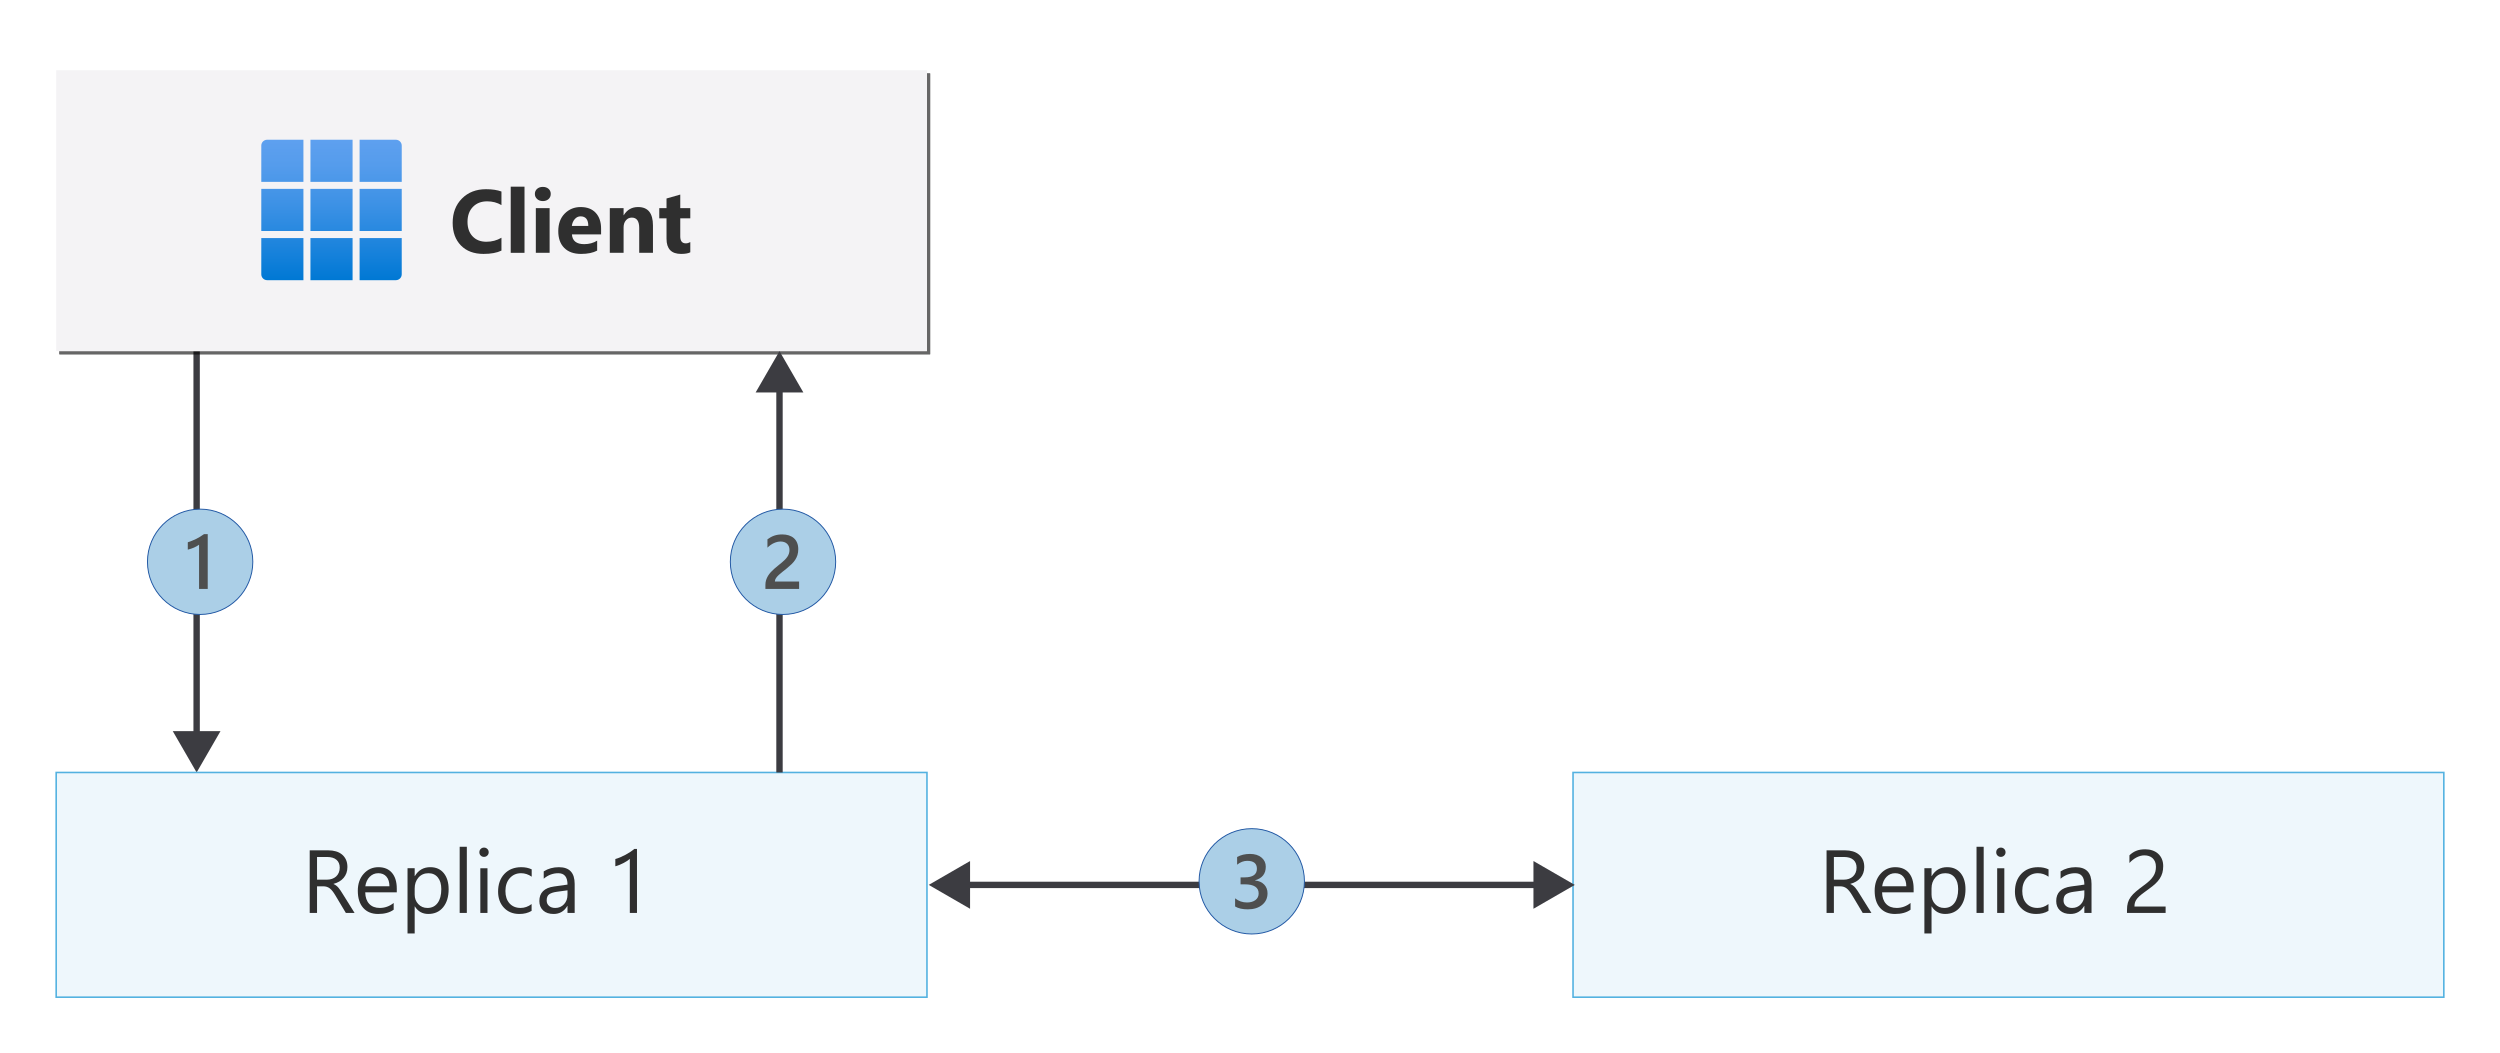<?xml version="1.0" encoding="UTF-8"?>
<svg xmlns="http://www.w3.org/2000/svg" xmlns:xlink="http://www.w3.org/1999/xlink" viewBox="0 0 391.6 165">
  <defs>
    <linearGradient id="linear-gradient" x1="-512.072" y1="-4401.488" x2="-512.072" y2="-4379.488" gradientTransform="translate(564 -4357.6) scale(1 -1)" gradientUnits="userSpaceOnUse">
      <stop offset="0" stop-color="#0078d4"/>
      <stop offset=".16" stop-color="#1380da"/>
      <stop offset=".53" stop-color="#3c91e5"/>
      <stop offset=".82" stop-color="#559cec"/>
      <stop offset="1" stop-color="#5ea0ef"/>
    </linearGradient>
  </defs>
  <g isolation="isolate">
    <g id="Shapes">
      <rect width="391.6" height="165" fill="#fff"/>
      <g>
        <line x1="30.8" y1="55" x2="30.8" y2="115.618" fill="none" stroke="#3c3c41" stroke-miterlimit="10"/>
        <polygon points="27.06 114.523 30.8 121 34.54 114.523 27.06 114.523" fill="#3c3c41"/>
      </g>
      <g>
        <rect x="8.8" y="121" width="136.4" height="35.2" fill="#fff"/>
        <rect x="8.8" y="121" width="136.4" height="35.2" fill="#53b1e0" opacity=".1"/>
        <rect x="8.8" y="121" width="136.4" height="35.2" fill="none" stroke="#53b1e0" stroke-width=".25"/>
      </g>
      <g>
        <rect x="246.4" y="121" width="136.4" height="35.2" fill="#fff"/>
        <rect x="246.4" y="121" width="136.4" height="35.2" fill="#53b1e0" opacity=".1"/>
        <rect x="246.4" y="121" width="136.4" height="35.2" fill="none" stroke="#53b1e0" stroke-width=".25"/>
      </g>
      <g>
        <g mix-blend-mode="multiply" opacity=".6">
          <rect x="9.3" y="11.5" width="136.4" height="44"/>
          <rect x="9.3" y="11.5" width="136.4" height="44"/>
        </g>
        <g>
          <rect x="8.8" y="11" width="136.4" height="44" fill="#fff"/>
          <rect x="8.8" y="11" width="136.4" height="44" fill="#f4f3f5"/>
        </g>
      </g>
      <path d="M48.628,37.288h6.6v6.6h-6.6v-6.6ZM40.928,28.488h6.6v-6.6h-5.679c-.509,0-.921.412-.921.921v5.679ZM41.849,43.888h5.679v-6.6h-6.6v5.679c0,.509.412.921.921.921h0ZM40.928,36.188h6.6v-6.6h-6.6v6.6ZM56.328,43.888h5.679c.509,0,.921-.412.921-.921h0v-5.679h-6.6v6.6ZM48.628,36.188h6.6v-6.6h-6.6v6.6ZM56.328,36.188h6.6v-6.6h-6.6v6.6ZM56.328,21.888v6.6h6.6v-5.679c0-.509-.412-.921-.921-.921h-5.679ZM48.628,28.488h6.6v-6.6h-6.6v6.6Z" fill="url(#linear-gradient)"/>
      <g>
        <g>
          <circle cx="31.35" cy="88" r="8.25" fill="#c6e3f3"/>
          <circle cx="31.35" cy="88" r="8.25" fill="#155ea1" opacity=".15"/>
          <circle cx="31.35" cy="88" r="8.25" fill="none" stroke="#1f56a3" stroke-miterlimit="10" stroke-width=".15"/>
        </g>
        <path d="M32.539,83.661v8.59h-1.359v-6.926c-.246.176-.511.326-.794.449s-.606.231-.97.324v-1.16c.227-.074.445-.152.656-.234s.419-.174.624-.275.412-.215.621-.34.425-.268.647-.428h.574Z" fill="#4e4f4f"/>
      </g>
      <g>
        <line x1="122.1" y1="60.382" x2="122.1" y2="121" fill="none" stroke="#3c3c41" stroke-miterlimit="10"/>
        <polygon points="118.36 61.476 122.1 55 125.84 61.476 118.36 61.476" fill="#3c3c41"/>
      </g>
      <g>
        <g>
          <circle cx="122.65" cy="88" r="8.25" fill="#c6e3f3"/>
          <circle cx="122.65" cy="88" r="8.25" fill="#155ea1" opacity=".15"/>
          <circle cx="122.65" cy="88" r="8.25" fill="none" stroke="#1f56a3" stroke-miterlimit="10" stroke-width=".15"/>
        </g>
        <path d="M125.167,92.251h-5.273v-.65c0-.266.037-.514.111-.746s.174-.451.299-.656.272-.398.44-.58.348-.357.539-.527.387-.334.586-.492.395-.318.586-.478c.18-.152.344-.301.492-.447s.275-.299.381-.455.188-.32.246-.494.088-.363.088-.566c0-.223-.034-.416-.102-.582s-.164-.305-.287-.416-.269-.195-.436-.252-.352-.086-.551-.086c-.344,0-.693.08-1.049.24s-.697.4-1.025.721v-1.307c.172-.129.346-.24.521-.336s.357-.176.545-.24.385-.113.592-.144.428-.047.662-.047c.379,0,.723.051,1.031.15s.572.246.791.44.388.434.507.723.179.621.179.996c0,.34-.042.646-.126.918s-.203.523-.357.758-.341.457-.56.668-.463.428-.732.65c-.227.184-.452.363-.677.537s-.427.344-.606.51-.325.332-.436.498-.167.332-.167.5v.029h3.791v1.166Z" fill="#4e4f4f"/>
      </g>
      <g>
        <line x1="150.857" y1="138.611" x2="241.293" y2="138.611" fill="none" stroke="#3c3c41" stroke-miterlimit="10"/>
        <polygon points="151.951 142.351 145.475 138.611 151.951 134.872 151.951 142.351" fill="#3c3c41"/>
        <polygon points="240.199 142.351 246.675 138.611 240.199 134.872 240.199 142.351" fill="#3c3c41"/>
      </g>
      <g>
        <g>
          <circle cx="196.075" cy="138.05" r="8.25" fill="#c6e3f3"/>
          <circle cx="196.075" cy="138.05" r="8.25" fill="#155ea1" opacity=".15"/>
          <circle cx="196.075" cy="138.05" r="8.25" fill="none" stroke="#1f56a3" stroke-miterlimit="10" stroke-width=".15"/>
        </g>
        <path d="M193.465,141.991v-1.277c.547.434,1.164.65,1.852.65.559,0,1.005-.127,1.339-.381s.501-.598.501-1.031c0-.953-.729-1.43-2.186-1.43h-.65v-1.09h.621c1.293,0,1.94-.449,1.94-1.348,0-.828-.504-1.242-1.512-1.242-.562,0-1.092.201-1.588.604v-1.207c.57-.32,1.244-.48,2.022-.48.746,0,1.344.188,1.793.562s.674.856.674,1.441c0,1.105-.562,1.816-1.688,2.133v.023c.606.059,1.084.271,1.435.636s.527.821.527,1.368c0,.754-.283,1.362-.85,1.825s-1.312.694-2.238.694c-.832,0-1.496-.15-1.992-.451Z" fill="#4e4f4f"/>
      </g>
    </g>
    <g id="Text">
      <g>
        <path d="M55.539,143h-1.367l-1.641-2.748c-.15-.255-.296-.473-.438-.652-.141-.181-.286-.327-.434-.441-.148-.113-.308-.197-.478-.249-.171-.053-.363-.079-.578-.079h-.943v4.17h-1.148v-9.803h2.926c.429,0,.824.054,1.187.161.362.106.677.27.943.488s.475.491.625.817c.15.325.226.707.226,1.145,0,.342-.051.655-.153.94-.102.284-.249.539-.438.762-.19.224-.417.414-.684.571s-.566.279-.899.365v.027c.164.073.307.156.428.25.12.093.235.204.345.331.109.128.218.273.325.435.106.161.227.35.358.564l1.839,2.946ZM49.66,134.236v3.555h1.559c.287,0,.553-.043.797-.13.243-.086.454-.211.632-.372.178-.162.317-.36.417-.595.101-.235.15-.498.15-.79,0-.523-.17-.933-.509-1.227-.34-.294-.831-.441-1.474-.441h-1.572Z" fill="#2f2f2f"/>
        <path d="M62.152,139.78h-4.942c.019.779.229,1.381.629,1.805.401.424.953.636,1.654.636.789,0,1.514-.26,2.174-.779v1.053c-.615.447-1.429.67-2.44.67-.988,0-1.766-.317-2.331-.953-.565-.636-.848-1.53-.848-2.684,0-1.089.309-1.977.927-2.662.617-.686,1.384-1.029,2.3-1.029s1.625.297,2.126.889c.502.593.752,1.415.752,2.468v.588ZM61.003,138.83c-.004-.646-.16-1.15-.468-1.511-.308-.359-.735-.54-1.282-.54-.528,0-.978.19-1.347.567-.369.379-.597.873-.684,1.483h3.78Z" fill="#2f2f2f"/>
        <path d="M64.983,141.988h-.027v4.231h-1.121v-10.22h1.121v1.23h.027c.552-.93,1.358-1.395,2.42-1.395.902,0,1.606.314,2.112.94.506.626.759,1.466.759,2.519,0,1.172-.284,2.109-.855,2.813-.569.704-1.349,1.056-2.338,1.056-.906,0-1.606-.392-2.099-1.176ZM64.955,139.165v.978c0,.579.189,1.07.565,1.474s.854.605,1.432.605c.68,0,1.211-.26,1.597-.779.385-.519.577-1.241.577-2.167,0-.779-.18-1.39-.54-1.832-.359-.441-.848-.663-1.463-.663-.651,0-1.176.227-1.572.681-.397.453-.595,1.022-.595,1.705Z" fill="#2f2f2f"/>
        <path d="M73.124,143h-1.121v-10.363h1.121v10.363Z" fill="#2f2f2f"/>
        <path d="M75.812,134.222c-.201,0-.372-.068-.513-.205-.142-.137-.212-.31-.212-.519,0-.209.07-.384.212-.522.141-.14.311-.209.513-.209.205,0,.379.069.522.209.144.139.216.314.216.522,0,.201-.072.372-.216.513-.144.142-.317.212-.522.212ZM76.359,143h-1.121v-7h1.121v7Z" fill="#2f2f2f"/>
        <path d="M83.271,142.679c-.538.324-1.176.485-1.914.485-.998,0-1.804-.324-2.417-.974-.612-.649-.919-1.491-.919-2.526,0-1.152.33-2.079.991-2.778.66-.7,1.542-1.05,2.646-1.05.615,0,1.157.114,1.627.342v1.148c-.519-.364-1.076-.547-1.668-.547-.716,0-1.303.257-1.761.769s-.686,1.185-.686,2.019c0,.82.215,1.468.645,1.941.431.475,1.009.711,1.733.711.61,0,1.185-.202,1.723-.608v1.066Z" fill="#2f2f2f"/>
        <path d="M90.014,143h-1.121v-1.094h-.027c-.487.839-1.205,1.258-2.153,1.258-.697,0-1.243-.185-1.637-.554-.395-.369-.592-.858-.592-1.47,0-1.308.77-2.068,2.311-2.283l2.099-.294c0-1.19-.48-1.784-1.442-1.784-.843,0-1.603.287-2.283.861v-1.148c.689-.438,1.481-.656,2.379-.656,1.645,0,2.468.871,2.468,2.611v4.553ZM88.893,139.459l-1.688.232c-.519.073-.911.202-1.176.387-.264.185-.397.512-.397.981,0,.342.122.621.366.838.243.216.568.324.974.324.557,0,1.016-.194,1.378-.584s.543-.883.543-1.48v-.697Z" fill="#2f2f2f"/>
        <path d="M99.776,143h-1.121v-8.47c-.086.087-.213.185-.379.298-.167.111-.353.222-.56.331-.208.109-.427.212-.656.308-.231.096-.455.171-.674.226v-1.135c.246-.068.507-.16.783-.276.275-.116.547-.246.814-.39s.519-.294.755-.451c.237-.157.442-.311.615-.462h.424v10.021Z" fill="#2f2f2f"/>
      </g>
      <g>
        <path d="M293.139,143h-1.367l-1.641-2.748c-.15-.255-.296-.473-.438-.652-.141-.181-.286-.327-.434-.441-.148-.113-.308-.197-.478-.249-.171-.053-.363-.079-.578-.079h-.943v4.17h-1.148v-9.803h2.926c.428,0,.824.054,1.186.161.362.106.677.27.943.488s.475.491.625.817c.15.325.226.707.226,1.145,0,.342-.051.655-.154.94-.102.284-.248.539-.438.762-.189.224-.417.414-.684.571s-.566.279-.899.365v.027c.164.073.307.156.427.25.121.093.236.204.345.331.109.128.218.273.325.435.107.161.227.35.359.564l1.839,2.946ZM287.26,134.236v3.555h1.559c.287,0,.553-.043.796-.13.244-.086.455-.211.632-.372.178-.162.317-.36.417-.595.1-.235.15-.498.15-.79,0-.523-.17-.933-.509-1.227s-.831-.441-1.473-.441h-1.572Z" fill="#2f2f2f"/>
        <path d="M299.752,139.78h-4.942c.018.779.228,1.381.629,1.805s.953.636,1.654.636c.789,0,1.513-.26,2.174-.779v1.053c-.615.447-1.429.67-2.44.67-.989,0-1.766-.317-2.331-.953s-.848-1.53-.848-2.684c0-1.089.309-1.977.926-2.662.618-.686,1.384-1.029,2.3-1.029s1.625.297,2.126.889c.501.593.752,1.415.752,2.468v.588ZM298.603,138.83c-.004-.646-.161-1.15-.468-1.511-.308-.359-.735-.54-1.282-.54-.529,0-.978.19-1.347.567-.369.379-.597.873-.684,1.483h3.78Z" fill="#2f2f2f"/>
        <path d="M302.583,141.988h-.027v4.231h-1.121v-10.22h1.121v1.23h.027c.551-.93,1.358-1.395,2.42-1.395.902,0,1.606.314,2.112.94.506.626.759,1.466.759,2.519,0,1.172-.285,2.109-.855,2.813s-1.349,1.056-2.338,1.056c-.907,0-1.606-.392-2.099-1.176ZM302.555,139.165v.978c0,.579.188,1.07.564,1.474s.854.605,1.432.605c.679,0,1.211-.26,1.596-.779s.578-1.241.578-2.167c0-.779-.18-1.39-.54-1.832-.36-.441-.848-.663-1.463-.663-.652,0-1.176.227-1.572.681-.397.453-.595,1.022-.595,1.705Z" fill="#2f2f2f"/>
        <path d="M310.724,143h-1.121v-10.363h1.121v10.363Z" fill="#2f2f2f"/>
        <path d="M313.411,134.222c-.201,0-.372-.068-.513-.205s-.212-.31-.212-.519c0-.209.071-.384.212-.522.141-.14.312-.209.513-.209.205,0,.379.069.523.209.144.139.215.314.215.522,0,.201-.072.372-.215.513-.144.142-.318.212-.523.212ZM313.958,143h-1.121v-7h1.121v7Z" fill="#2f2f2f"/>
        <path d="M320.87,142.679c-.538.324-1.176.485-1.914.485-.998,0-1.804-.324-2.417-.974s-.919-1.491-.919-2.526c0-1.152.331-2.079.991-2.778.661-.7,1.542-1.05,2.646-1.05.615,0,1.158.114,1.627.342v1.148c-.519-.364-1.076-.547-1.668-.547-.715,0-1.302.257-1.76.769s-.687,1.185-.687,2.019c0,.82.215,1.468.646,1.941.431.475,1.008.711,1.733.711.611,0,1.185-.202,1.723-.608v1.066Z" fill="#2f2f2f"/>
        <path d="M327.614,143h-1.121v-1.094h-.027c-.488.839-1.206,1.258-2.153,1.258-.697,0-1.243-.185-1.637-.554s-.591-.858-.591-1.47c0-1.308.77-2.068,2.311-2.283l2.099-.294c0-1.19-.481-1.784-1.442-1.784-.843,0-1.604.287-2.283.861v-1.148c.688-.438,1.481-.656,2.379-.656,1.645,0,2.468.871,2.468,2.611v4.553ZM326.493,139.459l-1.688.232c-.519.073-.912.202-1.176.387s-.397.512-.397.981c0,.342.122.621.366.838.244.216.568.324.974.324.556,0,1.015-.194,1.377-.584s.543-.883.543-1.48v-.697Z" fill="#2f2f2f"/>
        <path d="M337.704,135.767c0-.301-.047-.562-.14-.786-.093-.223-.221-.409-.383-.557-.162-.148-.352-.259-.571-.332-.219-.072-.456-.109-.711-.109-.219,0-.433.03-.643.089-.209.06-.414.142-.612.246-.198.105-.39.231-.574.376-.185.146-.356.308-.516.485v-1.203c.315-.305.666-.539,1.056-.7.39-.162.865-.243,1.425-.243.401,0,.772.059,1.114.175s.638.286.889.509c.251.224.448.499.591.827s.215.704.215,1.128c0,.388-.044.738-.133,1.053s-.223.611-.403.889c-.18.278-.407.545-.68.8-.273.256-.595.516-.964.779-.46.328-.84.608-1.138.841s-.536.45-.711.653c-.175.202-.298.405-.369.608-.071.202-.106.436-.106.7h4.881v1.005h-6.05v-.485c0-.419.045-.788.137-1.107.091-.318.242-.622.451-.909s.484-.574.824-.861.755-.61,1.248-.971c.355-.255.653-.499.892-.731s.432-.465.578-.697.249-.468.311-.707.092-.493.092-.763Z" fill="#2f2f2f"/>
      </g>
      <g>
        <path d="M78.549,39.255c-.715.346-1.65.519-2.803.519-1.504,0-2.687-.441-3.548-1.326s-1.292-2.062-1.292-3.534c0-1.567.484-2.839,1.453-3.814s2.225-1.463,3.77-1.463c.957,0,1.764.12,2.42.362v2.126c-.656-.392-1.404-.588-2.242-.588-.92,0-1.664.29-2.228.868s-.848,1.363-.848,2.352c0,.947.267,1.703.8,2.266.533.564,1.251.845,2.153.845.861,0,1.65-.21,2.365-.629v2.017Z" fill="#2f2f2f"/>
        <path d="M82.159,39.603h-2.16v-10.363h2.16v10.363Z" fill="#2f2f2f"/>
        <path d="M85.026,31.496c-.365,0-.663-.108-.895-.325-.232-.216-.349-.481-.349-.796,0-.323.116-.588.349-.793s.531-.308.895-.308c.369,0,.669.102.899.308s.345.47.345.793c0,.328-.115.597-.345.807s-.53.315-.899.315ZM86.092,39.603h-2.16v-7h2.16v7Z" fill="#2f2f2f"/>
        <path d="M94.153,36.719h-4.566c.073,1.017.713,1.524,1.921,1.524.77,0,1.447-.182,2.03-.547v1.559c-.647.346-1.488.519-2.522.519-1.13,0-2.007-.314-2.632-.94-.625-.627-.936-1.501-.936-2.622,0-1.162.337-2.083,1.012-2.762s1.504-1.019,2.488-1.019c1.021,0,1.81.303,2.369.909s.837,1.429.837,2.468v.909ZM92.15,35.392c0-1.003-.406-1.504-1.217-1.504-.346,0-.646.144-.899.431s-.407.644-.461,1.073h2.577Z" fill="#2f2f2f"/>
        <path d="M102.279,39.603h-2.153v-3.89c0-1.084-.387-1.627-1.162-1.627-.373,0-.681.144-.923.431s-.362.651-.362,1.094v3.992h-2.16v-7h2.16v1.107h.027c.515-.853,1.265-1.278,2.249-1.278,1.549,0,2.324.961,2.324,2.885v4.286Z" fill="#2f2f2f"/>
        <path d="M108.128,39.521c-.319.169-.8.253-1.442.253-1.522,0-2.283-.791-2.283-2.372v-3.206h-1.135v-1.593h1.135v-1.511l2.153-.615v2.126h1.572v1.593h-1.572v2.83c0,.729.29,1.094.868,1.094.228,0,.462-.066.704-.198v1.6Z" fill="#2f2f2f"/>
      </g>
    </g>
  </g>
</svg>